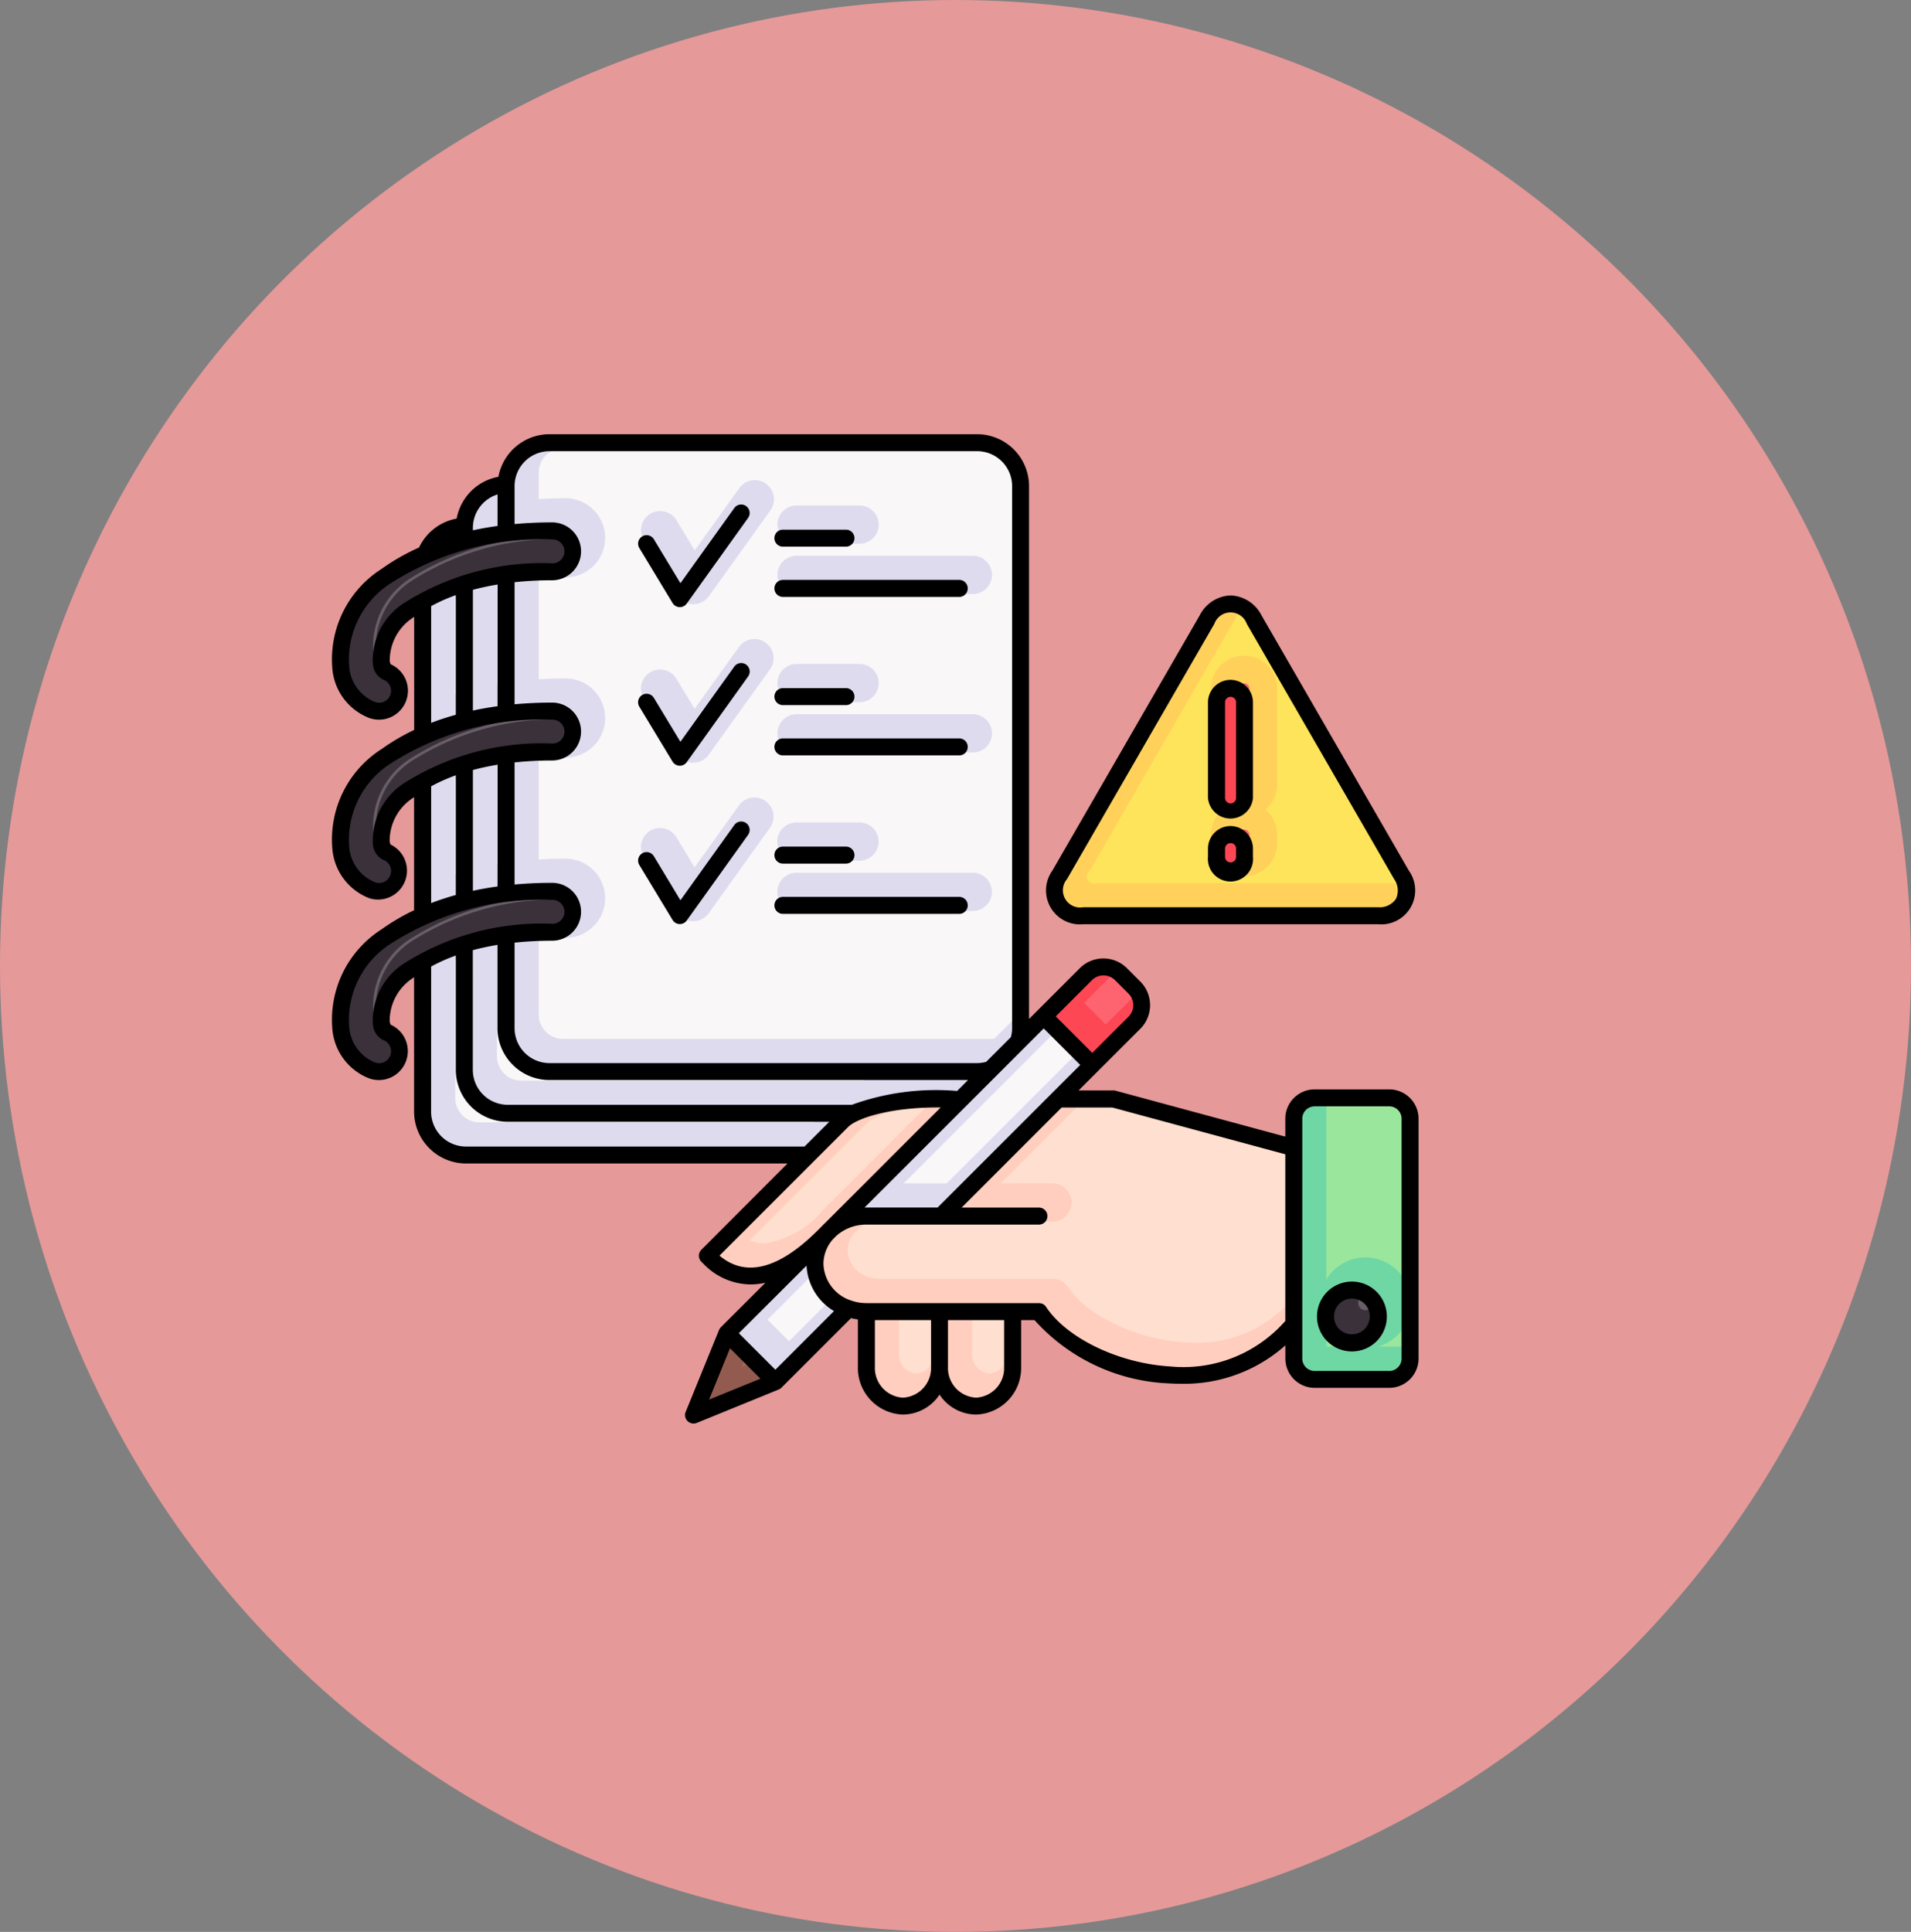 <svg xmlns="http://www.w3.org/2000/svg" width="93" height="94" viewBox="0 0 93 94">
  <rect x="0" y="0" width="93" height="94" fill="#808080" stroke="none"/>
  <g id="Grupo_1111242" data-name="Grupo 1111242" transform="translate(-223.915 -3826.75)">
    <ellipse id="Elipse_11699" data-name="Elipse 11699" cx="46.5" cy="47" rx="46.5" ry="47" transform="translate(223.915 3826.75)" fill="#e69999"/>
    <g id="assessment_16873861" transform="translate(240.051 3847.877)">
      <g id="Shadow" transform="translate(0.413 0.413)">
        <g id="Grupo_1110102" data-name="Grupo 1110102">
          <g id="Grupo_1110091" data-name="Grupo 1110091" transform="translate(34.782 7.845)">
            <path id="Trazado_881702" data-name="Trazado 881702" d="M356.373,118.136H342.027a1.245,1.245,0,0,1-1.147-1.987l7.173-12.424a1.245,1.245,0,0,1,2.294,0l7.173,12.424a1.245,1.245,0,0,1-1.147,1.987Z" transform="translate(-340.645 -102.964)" fill="#ffd15b"/>
            <g id="Grupo_1110090" data-name="Grupo 1110090" transform="translate(7.872 4.107)">
              <path id="Trazado_881703" data-name="Trazado 881703" d="M417.522,148.726a.682.682,0,0,1-.682-.682V143.4a.682.682,0,1,1,1.364,0v4.647A.682.682,0,0,1,417.522,148.726Z" transform="translate(-416.84 -142.715)" fill="#fd4755"/>
              <path id="Trazado_881704" data-name="Trazado 881704" d="M417.522,213.325a.682.682,0,0,1-.682-.682v-.4a.682.682,0,0,1,1.364,0v.4A.682.682,0,0,1,417.522,213.325Z" transform="translate(-416.84 -204.443)" fill="#fd4755"/>
            </g>
          </g>
          <g id="Grupo_1110096" data-name="Grupo 1110096">
            <g id="Grupo_1110092" data-name="Grupo 1110092" transform="translate(4.015)">
              <path id="Trazado_881705" data-name="Trazado 881705" d="M67.9,94.843a2.121,2.121,0,0,1-2.114,2.114H44.975a2.121,2.121,0,0,1-2.114-2.114V68.475a2.12,2.12,0,0,1,2.114-2.114H65.788A2.12,2.12,0,0,1,67.9,68.475Z" transform="translate(-42.861 -62.298)" fill="#dedbee"/>
              <path id="Trazado_881706" data-name="Trazado 881706" d="M87.563,75.18a2.121,2.121,0,0,1-2.114,2.114H64.636a2.121,2.121,0,0,1-2.114-2.114V48.812A2.121,2.121,0,0,1,64.636,46.7H85.449a2.121,2.121,0,0,1,2.114,2.114Z" transform="translate(-60.491 -44.666)" fill="#dedbee"/>
              <path id="Trazado_881707" data-name="Trazado 881707" d="M107.225,55.517a2.12,2.12,0,0,1-2.114,2.114H84.3a2.12,2.12,0,0,1-2.114-2.114V29.149A2.121,2.121,0,0,1,84.3,27.035h20.812a2.121,2.121,0,0,1,2.114,2.114Z" transform="translate(-78.121 -27.035)" fill="#dedbee"/>
            </g>
            <g id="Grupo_1110093" data-name="Grupo 1110093" transform="translate(0 4.291)">
              <path id="Trazado_881708" data-name="Trazado 881708" d="M5.88,77.336a1,1,0,0,1-.323-.054,2.42,2.42,0,0,1-1.521-2.039,4.815,4.815,0,0,1,2.237-4.5,14.048,14.048,0,0,1,8.043-2.177,1,1,0,1,1,0,1.99,12.114,12.114,0,0,0-6.882,1.8A2.9,2.9,0,0,0,6,74.953c.044.3.162.434.2.446a1,1,0,0,1-.323,1.937Z" transform="translate(-3.999 -68.567)" fill="#3a313a"/>
            </g>
            <g id="Grupo_1110094" data-name="Grupo 1110094" transform="translate(0 13.06)">
              <path id="Trazado_881709" data-name="Trazado 881709" d="M5.88,162.209a.994.994,0,0,1-.323-.054,2.42,2.42,0,0,1-1.521-2.039,4.815,4.815,0,0,1,2.237-4.5,14.047,14.047,0,0,1,8.043-2.177,1,1,0,1,1,0,1.99,12.114,12.114,0,0,0-6.882,1.8A2.9,2.9,0,0,0,6,159.826c.044.3.162.434.2.446a1,1,0,0,1-.323,1.936Z" transform="translate(-3.999 -153.44)" fill="#3a313a"/>
            </g>
            <g id="Grupo_1110095" data-name="Grupo 1110095" transform="translate(0 21.829)">
              <path id="Trazado_881710" data-name="Trazado 881710" d="M5.88,247.078a.994.994,0,0,1-.323-.054,2.42,2.42,0,0,1-1.521-2.039,4.815,4.815,0,0,1,2.237-4.5,14.047,14.047,0,0,1,8.043-2.177,1,1,0,1,1,0,1.99,12.115,12.115,0,0,0-6.882,1.8A2.9,2.9,0,0,0,6,244.695c.044.3.162.434.2.446a1,1,0,0,1-.323,1.936Z" transform="translate(-3.999 -238.309)" fill="#3a313a"/>
            </g>
          </g>
          <g id="Grupo_1110101" data-name="Grupo 1110101" transform="translate(17.203 25.507)">
            <g id="Grupo_1110099" data-name="Grupo 1110099">
              <g id="XMLID_15_">
                <g id="Grupo_1110098" data-name="Grupo 1110098">
                  <path id="Trazado_881711" data-name="Trazado 881711" d="M339.8,274.889a1.216,1.216,0,0,1,.061,1.71l-2.084,2.083-2.36-2.361,2.083-2.083a1.215,1.215,0,0,1,1.71.061Z" transform="translate(-318.379 -273.914)" fill="#fd4755"/>
                  <path id="Trazado_881712" data-name="Trazado 881712" d="M174.487,448.761l-3.983,1.623,1.622-3.984Z" transform="translate(-170.504 -428.579)" fill="#935b50"/>
                  <path id="Trazado_881713" data-name="Trazado 881713" d="M192.121,403.076l-3.559,3.557-2.361-2.361,4.683-4.682.049-.048.125-.124a2.219,2.219,0,0,0-.574,1.477A2.351,2.351,0,0,0,192.121,403.076Z" transform="translate(-184.579 -386.451)" fill="#dedbee"/>
                  <path id="Trazado_881714" data-name="Trazado 881714" d="M245.362,297.2l2.36,2.361-1.655,1.657-5.7,5.7h-3.637a2.6,2.6,0,0,0-1.747.663l6.325-6.325Z" transform="translate(-228.323 -294.791)" fill="#dedbee"/>
                  <g id="Grupo_1110097" data-name="Grupo 1110097" transform="translate(0.67 6.424)">
                    <path id="Trazado_881715" data-name="Trazado 881715" d="M289.9,436.222v2.684a1.784,1.784,0,1,1-3.559,0v-2.684H289.9Z" transform="translate(-275.039 -425.876)" fill="#ffcebf"/>
                    <path id="Trazado_881716" data-name="Trazado 881716" d="M255.452,436.222v2.684a1.784,1.784,0,1,1-3.559,0v-2.684h3.559Z" transform="translate(-244.154 -425.876)" fill="#ffcebf"/>
                    <path id="Trazado_881717" data-name="Trazado 881717" d="M189.3,336.119l-6.325,6.325-.008.006c-.05.047-.1.094-.142.143a.048.048,0,0,0-.014.014l-.145.145-.049.048c-3.139,3.107-4.927,1.612-5.517,1.031l-.117-.117,6.555-6.555C184.2,336.506,186.409,335.938,189.3,336.119Z" transform="translate(-176.986 -336.085)" fill="#ffcebf"/>
                    <path id="Trazado_881718" data-name="Trazado 881718" d="M233.8,341.783l5.7-5.7h2.694l8.644,2.337,3.3.19V347l-3.3.188c-3.549,4.174-10.435,2.035-12.276-.756h-8.4a2.667,2.667,0,0,1-.867-.144,2.351,2.351,0,0,1-1.638-2.181,2.22,2.22,0,0,1,.574-1.477l.019-.021a.047.047,0,0,1,.014-.014l.15-.15a2.6,2.6,0,0,1,1.747-.663H233.8Z" transform="translate(-222.418 -336.087)" fill="#ffcebf"/>
                  </g>
                </g>
              </g>
            </g>
            <g id="Grupo_1110100" data-name="Grupo 1110100" transform="translate(29.212 6.371)">
              <path id="Trazado_881719" data-name="Trazado 881719" d="M458.892,336.587a1.016,1.016,0,0,0-1.013-1.013h-3.632a1.016,1.016,0,0,0-1.013,1.013v11.669a1.016,1.016,0,0,0,1.013,1.013h3.632a1.016,1.016,0,0,0,1.013-1.013Z" transform="translate(-453.234 -335.574)" fill="#6fd7a3"/>
              <ellipse id="Elipse_11738" data-name="Elipse 11738" cx="1.283" cy="1.283" rx="1.283" ry="1.283" transform="translate(1.546 9.352)" fill="#3a313a"/>
            </g>
          </g>
        </g>
      </g>
      <g id="Base" transform="translate(2 0.685)">
        <path id="Trazado_881720" data-name="Trazado 881720" d="M356.464,118.91a.345.345,0,0,1-.342-.592l7.173-12.423c.1-.18.238-.3.342-.3s.238.116.342.3l7.173,12.424a.345.345,0,0,1-.342.592H356.464Zm6.135-3.573a1.609,1.609,0,0,0-.574,1.233v.4a1.612,1.612,0,1,0,3.224,0v-.4a1.609,1.609,0,0,0-.574-1.233,1.609,1.609,0,0,0,.574-1.233v-4.647a1.612,1.612,0,1,0-3.224,0V114.1A1.608,1.608,0,0,0,362.6,115.337Z" transform="translate(-321.229 -97.753)" fill="#fee45a"/>
        <path id="Trazado_881721" data-name="Trazado 881721" d="M427.476,140.351a.269.269,0,0,0-.269.269v4.647a.269.269,0,0,0,.538,0V140.62A.269.269,0,0,0,427.476,140.351Z" transform="translate(-385.068 -128.915)" fill="#fe646f"/>
        <path id="Trazado_881722" data-name="Trazado 881722" d="M427.476,209.19a.269.269,0,0,0-.269.269v.4a.269.269,0,1,0,.538,0v-.4A.269.269,0,0,0,427.476,209.19Z" transform="translate(-385.068 -190.642)" fill="#fe646f"/>
        <g id="Grupo_1110103" data-name="Grupo 1110103" transform="translate(4.016)">
          <path id="Trazado_881723" data-name="Trazado 881723" d="M58.228,99.947l.172-.082v4.664l-.172.054Z" transform="translate(-58.228 -92.612)" fill="#f9f7f8"/>
          <path id="Trazado_881724" data-name="Trazado 881724" d="M59.411,277.613a1.186,1.186,0,0,1-1.184-1.185v-6.744l.172-.082V274.4a3.048,3.048,0,0,0,3.044,3.044h14.4l-.172.172Z" transform="translate(-58.227 -244.813)" fill="#f9f7f8"/>
          <path id="Trazado_881725" data-name="Trazado 881725" d="M58.228,184.816l.172-.082V189.4l-.172.054Z" transform="translate(-58.228 -168.713)" fill="#f9f7f8"/>
          <path id="Trazado_881726" data-name="Trazado 881726" d="M77.889,93.518l.172-.038v4.855l-.172.029Z" transform="translate(-75.858 -86.887)" fill="#f9f7f8"/>
          <path id="Trazado_881727" data-name="Trazado 881727" d="M77.889,178.389l.172-.038v4.855l-.172.029Z" transform="translate(-75.858 -162.989)" fill="#f9f7f8"/>
          <path id="Trazado_881728" data-name="Trazado 881728" d="M79.073,269.858a1.186,1.186,0,0,1-1.184-1.184v-5.415l.172-.038v3.422a3.048,3.048,0,0,0,3.044,3.044H96.171c-.162.054-.316.111-.459.172Z" transform="translate(-75.858 -239.09)" fill="#f9f7f8"/>
          <path id="Trazado_881729" data-name="Trazado 881729" d="M79.118,54.973q.021-.041.045-.08v.073Z" transform="translate(-76.96 -52.287)" fill="#f9f7f8"/>
          <path id="Trazado_881730" data-name="Trazado 881730" d="M98.735,58.406a1.186,1.186,0,0,1-1.184-1.185V53.537c.427-.033.865-.049,1.309-.049a1.925,1.925,0,1,0,0-3.85c-.438,0-.877.014-1.309.041V44.768c.427-.033.865-.049,1.309-.049a1.925,1.925,0,1,0,0-3.85c-.438,0-.877.014-1.309.041V36c.426-.033.864-.049,1.309-.049a1.925,1.925,0,1,0,0-3.85c-.438,0-.877.014-1.309.041V30.854a1.186,1.186,0,0,1,1.184-1.185h20.812a1.186,1.186,0,0,1,1.184,1.185V57.221a1.131,1.131,0,0,1-.016.185l-.984.984a1.126,1.126,0,0,1-.185.016H98.735Zm4.726-10.261a.93.93,0,0,0-.8,1.411l1.617,2.674a.928.928,0,0,0,.759.448h.036a.931.931,0,0,0,.756-.389l2.985-4.166a.93.93,0,0,0-1.512-1.083l-2.163,3.02-.887-1.467A.936.936,0,0,0,103.461,48.145Zm6.634,2.177a.93.93,0,0,0,0,1.86h8.582a.93.93,0,0,0,0-1.86Zm0-2.446a.93.93,0,0,0,0,1.86h3.068a.93.93,0,1,0,0-1.86Zm-6.634-7.442a.93.93,0,0,0-.8,1.411l1.617,2.674a.927.927,0,0,0,.759.448h.036a.931.931,0,0,0,.756-.389l2.985-4.166a.93.93,0,0,0-1.512-1.083l-2.163,3.02-.887-1.467A.936.936,0,0,0,103.461,40.433ZM110.1,42.61a.93.93,0,0,0,0,1.86h8.582a.93.93,0,0,0,0-1.86Zm0-2.446a.93.93,0,0,0,0,1.86h3.068a.93.93,0,1,0,0-1.86Zm-6.634-7.442a.93.93,0,0,0-.8,1.411l1.617,2.674a.927.927,0,0,0,.759.448h.036a.931.931,0,0,0,.756-.389L108.82,32.7a.93.93,0,1,0-1.512-1.083l-2.163,3.02-.887-1.467A.935.935,0,0,0,103.461,32.722ZM110.1,34.9a.93.93,0,0,0,0,1.86h8.582a.93.93,0,0,0,0-1.86Zm0-2.446a.93.93,0,0,0,0,1.86h3.068a.93.93,0,1,0,0-1.86Z" transform="translate(-93.488 -29.669)" fill="#f9f7f8"/>
        </g>
        <path id="Trazado_881731" data-name="Trazado 881731" d="M20.31,78.109a.068.068,0,0,1-.022,0,1.517,1.517,0,0,1-.9-1.295,3.9,3.9,0,0,1,1.86-3.608,13.143,13.143,0,0,1,7.5-2,.065.065,0,1,1,0,.13,13.013,13.013,0,0,0-7.424,1.978,3.821,3.821,0,0,0-1.807,3.483,1.389,1.389,0,0,0,.817,1.191.065.065,0,0,1-.022.127Z" transform="translate(-19.359 -66.909)" fill="#685e68"/>
        <path id="Trazado_881732" data-name="Trazado 881732" d="M20.31,162.981a.066.066,0,0,1-.021,0,1.516,1.516,0,0,1-.9-1.295,3.9,3.9,0,0,1,1.86-3.608,13.142,13.142,0,0,1,7.5-2,.065.065,0,1,1,0,.13,13.015,13.015,0,0,0-7.424,1.978,3.821,3.821,0,0,0-1.807,3.483,1.391,1.391,0,0,0,.816,1.191.065.065,0,0,1-.021.127Z" transform="translate(-19.359 -143.012)" fill="#685e68"/>
        <path id="Trazado_881733" data-name="Trazado 881733" d="M20.31,247.851a.066.066,0,0,1-.021,0,1.516,1.516,0,0,1-.9-1.295,3.9,3.9,0,0,1,1.86-3.608,13.141,13.141,0,0,1,7.5-2,.065.065,0,1,1,0,.13,13.015,13.015,0,0,0-7.424,1.978,3.821,3.821,0,0,0-1.807,3.483,1.389,1.389,0,0,0,.817,1.191.065.065,0,0,1-.022.127Z" transform="translate(-19.359 -219.113)" fill="#685e68"/>
        <path id="Trazado_881734" data-name="Trazado 881734" d="M354.51,278.01l1.425-1.425a.2.2,0,0,1,.142-.052.366.366,0,0,1,.253.113l.591.591a.3.3,0,0,1,.06.4l-1.426,1.425Z" transform="translate(-319.882 -251.027)" fill="#fe646f"/>
        <path id="Trazado_881735" data-name="Trazado 881735" d="M193.524,455.984l.38.381-.642.262Z" transform="translate(-175.295 -411.937)" fill="#ab695d"/>
        <path id="Trazado_881736" data-name="Trazado 881736" d="M205.3,420.487l2.252-2.252a3.254,3.254,0,0,0,.859,1.235l-2.065,2.064Z" transform="translate(-186.085 -378.088)" fill="#f9f7f8"/>
        <path id="Trazado_881737" data-name="Trazado 881737" d="M269.5,311.03l7.468-7.468,1.045,1.046-6.423,6.422Z" transform="translate(-243.655 -275.263)" fill="#f9f7f8"/>
        <path id="Trazado_881738" data-name="Trazado 881738" d="M302.553,441.6a.927.927,0,0,1-.85-.987v-1.754h1.7v1.754A.927.927,0,0,1,302.553,441.6Z" transform="translate(-272.531 -396.579)" fill="#ffdfcf"/>
        <path id="Trazado_881739" data-name="Trazado 881739" d="M268.108,441.6a.927.927,0,0,1-.849-.987v-1.754h1.7v1.754A.927.927,0,0,1,268.108,441.6Z" transform="translate(-241.646 -396.579)" fill="#ffdfcf"/>
        <path id="Trazado_881740" data-name="Trazado 881740" d="M197.67,345.866a1.658,1.658,0,0,1-.7-.151l5.805-5.805a5.775,5.775,0,0,1,2.849-.757l-4.707,4.707c-.064.059-.12.115-.172.171l-.018.019-.11.11-.074.073A4.559,4.559,0,0,1,197.67,345.866Z" transform="translate(-178.621 -307.177)" fill="#ffdfcf"/>
        <path id="Trazado_881741" data-name="Trazado 881741" d="M259.878,350.3c-.16,0-.323,0-.485-.015-2.3-.14-4.719-1.285-5.629-2.664l-.018-.027-.006-.007a.956.956,0,0,0-.082-.1c-.018-.018-.035-.034-.053-.05l-.01-.009a.838.838,0,0,0-.09-.07.627.627,0,0,0-.066-.038h0a.809.809,0,0,0-.091-.046l-.033-.014-.024-.007a.917.917,0,0,0-.178-.041l-.028,0-.022-.006h-8.471a1.734,1.734,0,0,1-.564-.094,1.424,1.424,0,0,1-1.01-1.3,1.3,1.3,0,0,1,.325-.843l.059-.049.012-.023.068-.068a1.666,1.666,0,0,1,1.11-.412h8.4a.93.93,0,1,0,0-1.86h-2.514l3.836-3.836H256.5l7.968,2.154V348.4a6.018,6.018,0,0,1-4.586,1.908Z" transform="translate(-219.909 -306.79)" fill="#ffdfcf"/>
        <path id="Trazado_881742" data-name="Trazado 881742" d="M471.1,350.042a2.223,2.223,0,0,0,1.3-.995v.912a.084.084,0,0,1-.083.083Zm-2.418,0a.084.084,0,0,1-.083-.083v-.912a2.222,2.222,0,0,0,1.3.995Zm3.715-3.265a2.212,2.212,0,0,0-3.8,0V338.29a.084.084,0,0,1,.083-.083h3.632a.084.084,0,0,1,.083.083Z" transform="translate(-422.185 -306.329)" fill="#9be69d"/>
        <path id="Trazado_881743" data-name="Trazado 881743" d="M483.916,429.43a.353.353,0,1,1,.353-.353A.354.354,0,0,1,483.916,429.43Z" transform="translate(-435.602 -387.493)" fill="#685e68"/>
      </g>
      <g id="Outline" transform="translate(0 0)">
        <path id="Trazado_881744" data-name="Trazado 881744" d="M345.605,98.964a1.759,1.759,0,0,0-1.5.968l-7.173,12.424a1.654,1.654,0,0,0,1.505,2.607h14.346a1.654,1.654,0,0,0,1.5-2.607L347.11,99.932a1.758,1.758,0,0,0-1.505-.968Zm8.048,14.766a.961.961,0,0,1-.875.406H338.432a.839.839,0,0,1-.789-1.367l7.173-12.424a.839.839,0,0,1,1.579,0l7.173,12.424A.962.962,0,0,1,353.653,113.73Z" transform="translate(-301.855 -91.119)"/>
        <path id="Trazado_881745" data-name="Trazado 881745" d="M413.936,138.717a1.1,1.1,0,0,0-1.1,1.1v4.647a1.1,1.1,0,0,0,2.191,0v-4.647A1.1,1.1,0,0,0,413.936,138.717Zm.269,5.743a.269.269,0,0,1-.538,0v-4.647a.269.269,0,1,1,.538,0Z" transform="translate(-370.186 -126.765)"/>
        <path id="Trazado_881746" data-name="Trazado 881746" d="M413.936,207.557a1.1,1.1,0,0,0-1.1,1.1v.4a1.1,1.1,0,1,0,2.191,0v-.4A1.1,1.1,0,0,0,413.936,207.557Zm.269,1.5a.269.269,0,1,1-.538,0v-.4a.269.269,0,0,1,.538,0Z" transform="translate(-370.186 -188.492)"/>
        <path id="Trazado_881747" data-name="Trazado 881747" d="M145.159,57.832a.413.413,0,0,0-.707.428l1.617,2.674a.414.414,0,0,0,.338.2h.016a.413.413,0,0,0,.336-.173l2.985-4.167a.413.413,0,0,0-.672-.481l-2.62,3.657Z" transform="translate(-129.474 -52.72)"/>
        <path id="Trazado_881748" data-name="Trazado 881748" d="M212.078,67.978H209.01a.413.413,0,1,0,0,.827h3.068a.413.413,0,1,0,0-.827Z" transform="translate(-187.045 -63.334)"/>
        <path id="Trazado_881749" data-name="Trazado 881749" d="M217.591,91.651h-8.582a.413.413,0,1,0,0,.827h8.582a.413.413,0,0,0,0-.827Z" transform="translate(-187.044 -84.562)"/>
        <path id="Trazado_881750" data-name="Trazado 881750" d="M149.649,130.852a.414.414,0,0,0-.577.1l-2.62,3.657-1.293-2.137a.413.413,0,1,0-.707.428l1.617,2.674a.414.414,0,0,0,.338.2h.016a.413.413,0,0,0,.336-.173l2.985-4.167A.413.413,0,0,0,149.649,130.852Z" transform="translate(-129.475 -119.643)"/>
        <path id="Trazado_881751" data-name="Trazado 881751" d="M209.01,143.439h3.068a.413.413,0,1,0,0-.827H209.01a.413.413,0,1,0,0,.827Z" transform="translate(-187.045 -130.257)"/>
        <path id="Trazado_881752" data-name="Trazado 881752" d="M217.591,166.286h-8.582a.413.413,0,1,0,0,.827h8.582a.413.413,0,0,0,0-.827Z" transform="translate(-187.044 -151.485)"/>
        <path id="Trazado_881753" data-name="Trazado 881753" d="M149.649,205.487a.414.414,0,0,0-.577.1l-2.62,3.657L145.16,207.1a.413.413,0,1,0-.707.428l1.617,2.674a.414.414,0,0,0,.338.2h.016a.413.413,0,0,0,.336-.173l2.985-4.167A.413.413,0,0,0,149.649,205.487Z" transform="translate(-129.475 -186.567)"/>
        <path id="Trazado_881754" data-name="Trazado 881754" d="M209.01,218.072h3.068a.413.413,0,0,0,0-.827H209.01a.413.413,0,0,0,0,.827Z" transform="translate(-187.045 -197.179)"/>
        <path id="Trazado_881755" data-name="Trazado 881755" d="M217.591,240.922h-8.582a.413.413,0,1,0,0,.827h8.582a.413.413,0,0,0,0-.827Z" transform="translate(-187.044 -218.41)"/>
        <path id="Trazado_881756" data-name="Trazado 881756" d="M51.475,54.913H47.843a1.428,1.428,0,0,0-1.427,1.427v.872L38.164,54.98a.414.414,0,0,0-.108-.014h-1.7l.951-.951,2.085-2.083a1.627,1.627,0,0,0-.061-2.293l-.591-.591a1.625,1.625,0,0,0-2.294-.061l-2.083,2.083-.418.418V25.563a2.531,2.531,0,0,0-2.528-2.528H10.608a2.531,2.531,0,0,0-2.486,2.073A2.533,2.533,0,0,0,6.09,27.14a2.535,2.535,0,0,0-1.832,1.41,10.256,10.256,0,0,0-1.81,1.031A5.223,5.223,0,0,0,.043,34.475a2.824,2.824,0,0,0,1.8,2.37,1.408,1.408,0,0,0,1.032-2.618.69.69,0,0,1-.041-.162,2.482,2.482,0,0,1,1.188-2.14v5.5a10.12,10.12,0,0,0-1.569.919A5.223,5.223,0,0,0,.043,43.244a2.824,2.824,0,0,0,1.8,2.37A1.408,1.408,0,0,0,2.871,43a.69.69,0,0,1-.041-.162,2.482,2.482,0,0,1,1.188-2.14v5.5a10.12,10.12,0,0,0-1.569.919A5.223,5.223,0,0,0,.043,52.012a2.824,2.824,0,0,0,1.8,2.37,1.408,1.408,0,0,0,1.033-2.617A.7.7,0,0,1,2.83,51.6a2.482,2.482,0,0,1,1.188-2.14v6.531a2.531,2.531,0,0,0,2.528,2.528H22.191L18,62.716a.413.413,0,0,0,0,.585l.12.12a3.224,3.224,0,0,0,2.269.983,3.365,3.365,0,0,0,.727-.082L18.95,66.483a.415.415,0,0,0-.065.086.422.422,0,0,0-.027.051h0l-1.622,3.984a.413.413,0,0,0,.539.538l3.982-1.623a.426.426,0,0,0,.074-.039.4.4,0,0,0,.065-.053l3.385-3.383a3.091,3.091,0,0,0,.335.062v2.3a2.267,2.267,0,0,0,2.193,2.33,2.155,2.155,0,0,0,1.779-.971,2.154,2.154,0,0,0,1.779.971,2.267,2.267,0,0,0,2.193-2.33V66.139h.651a9.3,9.3,0,0,0,6.538,3.08q.29.018.575.018a7.4,7.4,0,0,0,5.095-1.868v.641a1.428,1.428,0,0,0,1.427,1.426h3.632A1.428,1.428,0,0,0,52.9,68.008V56.34a1.428,1.428,0,0,0-1.427-1.427Zm.6,13.1a.6.6,0,0,1-.6.6H47.843a.6.6,0,0,1-.6-.6V56.34a.6.6,0,0,1,.6-.6h3.632a.6.6,0,0,1,.6.6ZM40.8,68.393c-2.486-.151-5.022-1.369-6.029-2.9v0a.424.424,0,0,0-.046-.057c-.008-.008-.017-.015-.025-.023a.438.438,0,0,0-.042-.034c-.008-.006-.018-.01-.027-.015a.44.44,0,0,0-.044-.024l-.015,0a.4.4,0,0,0-.088-.022.438.438,0,0,0-.053-.005h-8.4a2.248,2.248,0,0,1-.732-.122,1.94,1.94,0,0,1-1.359-1.79,1.817,1.817,0,0,1,.466-1.2l.011-.012h0l0,0,.007-.007h0l.01-.01.127-.127a2.18,2.18,0,0,1,1.466-.553h8.4a.413.413,0,1,0,0-.827H30.663l4.869-4.869H38l8.416,2.275v8.116a.4.4,0,0,0-.032.03A6.592,6.592,0,0,1,40.8,68.393Zm-9.432,1.52A1.442,1.442,0,0,1,30,68.409V66.139h2.732v2.271A1.442,1.442,0,0,1,31.366,69.913Zm-3.559,0a1.442,1.442,0,0,1-1.366-1.5V66.139h2.732v2.271A1.441,1.441,0,0,1,27.807,69.913ZM2.012,51.723a.916.916,0,0,0,.472.777.582.582,0,1,1-.378,1.1A2.017,2.017,0,0,1,.861,51.892a4.407,4.407,0,0,1,2.07-4.1,13.644,13.644,0,0,1,7.8-2.1.582.582,0,1,1,0,1.163,12.514,12.514,0,0,0-7.123,1.881,3.308,3.308,0,0,0-1.6,2.988Zm0-8.769a.917.917,0,0,0,.472.777.582.582,0,1,1-.378,1.1A2.017,2.017,0,0,1,.861,43.123a4.407,4.407,0,0,1,2.07-4.1,13.644,13.644,0,0,1,7.8-2.1.582.582,0,1,1,0,1.163,12.514,12.514,0,0,0-7.123,1.881A3.308,3.308,0,0,0,2.012,42.954Zm0-8.769a.916.916,0,0,0,.472.777.582.582,0,1,1-.378,1.1A2.017,2.017,0,0,1,.861,34.355a4.407,4.407,0,0,1,2.07-4.1,13.645,13.645,0,0,1,7.8-2.1.582.582,0,1,1,0,1.163A12.513,12.513,0,0,0,3.609,31.2a3.308,3.308,0,0,0-1.6,2.988Zm8.6-10.324H31.42a1.7,1.7,0,0,1,1.7,1.7V51.93a1.689,1.689,0,0,1-.061.444l-1.2,1.2a1.7,1.7,0,0,1-.444.061H10.608a1.7,1.7,0,0,1-1.7-1.7V47.774a17.363,17.363,0,0,1,1.826-.094,1.408,1.408,0,1,0,0-2.817c-.56,0-1.176.023-1.826.082v-5.94a17.363,17.363,0,0,1,1.826-.094,1.408,1.408,0,1,0,0-2.817c-.56,0-1.176.023-1.826.082v-5.94a17.337,17.337,0,0,1,1.826-.094,1.408,1.408,0,1,0,0-2.817c-.56,0-1.176.023-1.826.082V25.563A1.7,1.7,0,0,1,10.608,23.862Zm27.55,25.77.591.591a.8.8,0,0,1,.061,1.125l-1.792,1.791-1.776-1.777,1.79-1.79a.8.8,0,0,1,1.125.061ZM8.08,36.271c-.4.054-.8.124-1.2.211V30.606c.4-.107.806-.192,1.2-.258Zm0,8.769c-.4.054-.8.124-1.2.211V39.374c.4-.107.806-.192,1.2-.258Zm-1.205,3.1c.4-.107.806-.192,1.2-.258V51.93a2.531,2.531,0,0,0,2.528,2.528H30.977l-.533.533a12.027,12.027,0,0,0-5.122.672H8.576a1.7,1.7,0,0,1-1.7-1.7ZM29.494,60.662H26.028l-.088,0L30.9,55.706l3.759-3.759,1.776,1.777ZM8.08,25.967V27.5c-.4.054-.8.124-1.2.211v-.118a1.7,1.7,0,0,1,1.2-1.627Zm-2.032,4.9v5.82c-.4.111-.806.241-1.2.394V31.4a8.581,8.581,0,0,1,1.2-.535Zm0,8.769v5.82c-.4.111-.806.241-1.2.394V40.167A8.593,8.593,0,0,1,6.049,39.632Zm-1.2,9.3a8.582,8.582,0,0,1,1.2-.535v5.561a2.531,2.531,0,0,0,2.528,2.528H24.223l-1.205,1.205H6.545a1.7,1.7,0,0,1-1.7-1.7Zm20.291,7.81c.439-.438,2.081-.975,4.506-.953L24,61.435l-.008.007h0c-.055.051-.1.1-.149.149l-.019.02h0l-.115.115-.077.076c-1.887,1.867-3.484,2.269-4.752,1.2Zm-2.022,6.743A2.721,2.721,0,0,0,24.454,65.7L21.6,68.554l-1.777-1.777Zm-3.725,4.021,1.481,1.481-2.5,1.018Z" transform="translate(-0.002 -23.035)"/>
        <path id="Trazado_881757" data-name="Trazado 881757" d="M465.893,422.089a1.7,1.7,0,1,0,1.7,1.7A1.7,1.7,0,0,0,465.893,422.089Zm0,2.566a.87.87,0,1,1,.87-.87A.871.871,0,0,1,465.893,424.655Z" transform="translate(-416.237 -380.859)"/>
      </g>
    </g>
  </g>
</svg>
